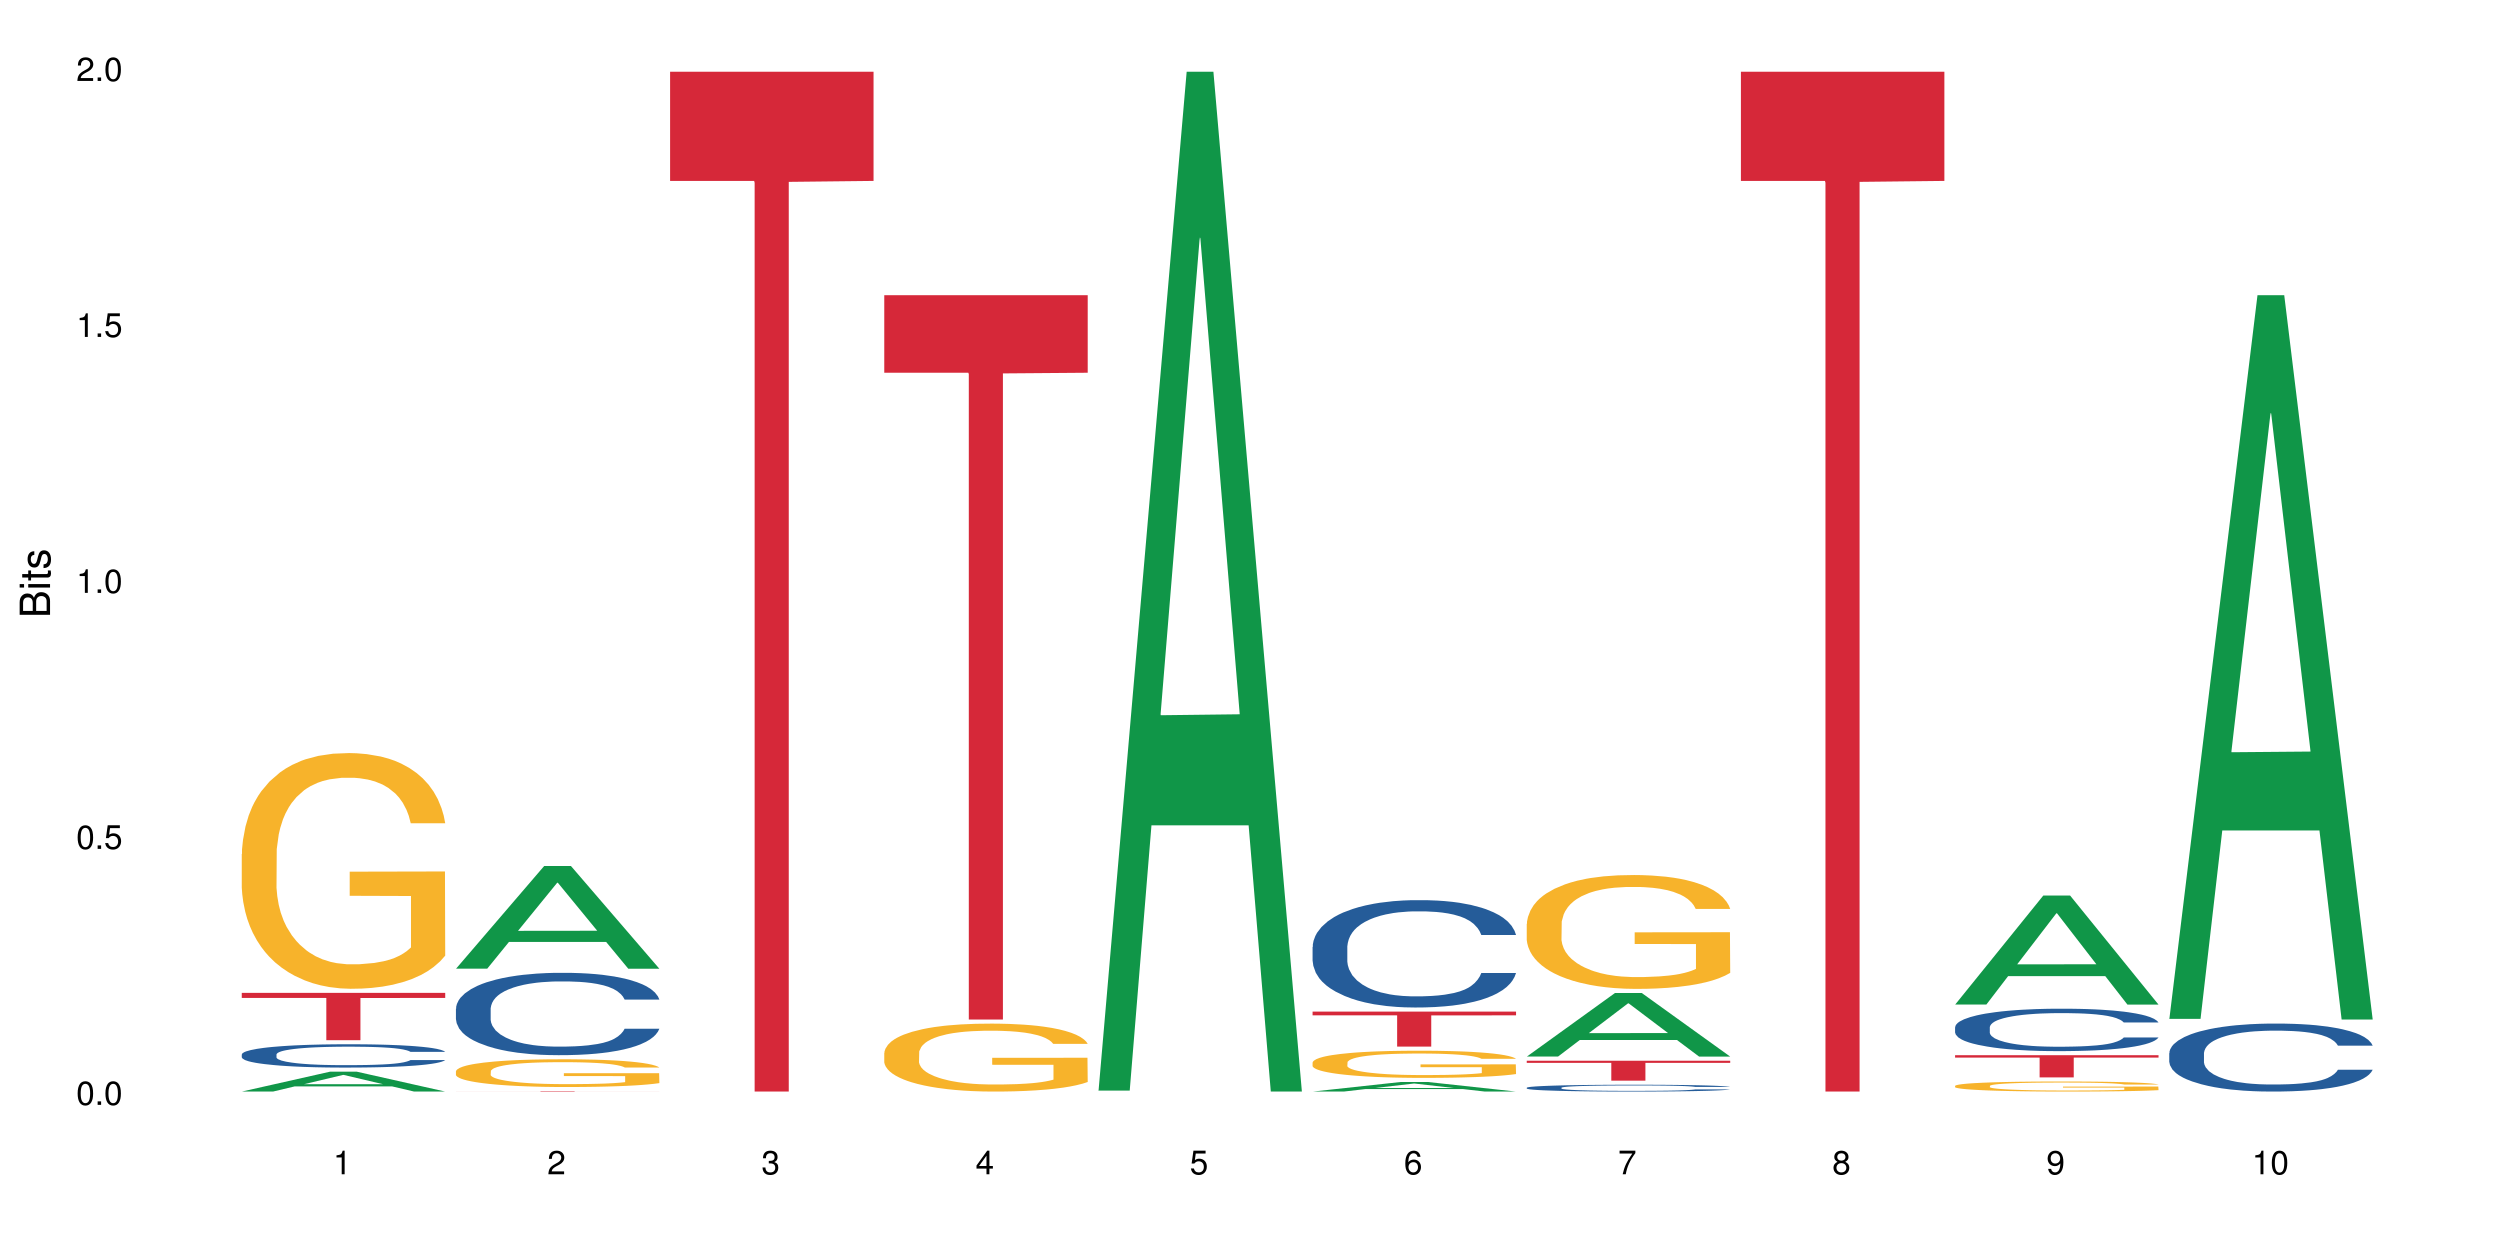 <?xml version="1.0" encoding="UTF-8"?>
<svg xmlns="http://www.w3.org/2000/svg" xmlns:xlink="http://www.w3.org/1999/xlink" width="720pt" height="360pt" viewBox="0 0 720 360" version="1.1">
<defs>
<g>
<symbol overflow="visible" id="glyph0-0">
<path style="stroke:none;" d=""/>
</symbol>
<symbol overflow="visible" id="glyph0-1">
<path style="stroke:none;" d="M 2.641 -6.797 C 2 -6.797 1.422 -6.531 1.078 -6.047 C 0.641 -5.453 0.406 -4.547 0.406 -3.297 C 0.406 -1 1.188 0.219 2.641 0.219 C 4.078 0.219 4.859 -1 4.859 -3.234 C 4.859 -4.562 4.656 -5.438 4.203 -6.047 C 3.844 -6.531 3.281 -6.797 2.641 -6.797 Z M 2.641 -6.047 C 3.547 -6.047 4 -5.125 4 -3.312 C 4 -1.375 3.562 -0.484 2.625 -0.484 C 1.734 -0.484 1.281 -1.422 1.281 -3.281 C 1.281 -5.141 1.734 -6.047 2.641 -6.047 Z M 2.641 -6.047 "/>
</symbol>
<symbol overflow="visible" id="glyph0-2">
<path style="stroke:none;" d="M 1.828 -1 L 0.828 -1 L 0.828 0 L 1.828 0 Z M 1.828 -1 "/>
</symbol>
<symbol overflow="visible" id="glyph0-3">
<path style="stroke:none;" d="M 4.562 -6.797 L 1.062 -6.797 L 0.547 -3.094 L 1.328 -3.094 C 1.719 -3.562 2.047 -3.734 2.578 -3.734 C 3.484 -3.734 4.062 -3.109 4.062 -2.094 C 4.062 -1.125 3.484 -0.531 2.578 -0.531 C 1.828 -0.531 1.375 -0.906 1.188 -1.672 L 0.328 -1.672 C 0.453 -1.109 0.547 -0.844 0.75 -0.594 C 1.125 -0.078 1.828 0.219 2.594 0.219 C 3.969 0.219 4.922 -0.781 4.922 -2.219 C 4.922 -3.562 4.031 -4.484 2.719 -4.484 C 2.25 -4.484 1.859 -4.359 1.469 -4.062 L 1.734 -5.969 L 4.562 -5.969 Z M 4.562 -6.797 "/>
</symbol>
<symbol overflow="visible" id="glyph0-4">
<path style="stroke:none;" d="M 2.484 -4.844 L 2.484 0 L 3.328 0 L 3.328 -6.797 L 2.766 -6.797 C 2.469 -5.75 2.281 -5.609 0.984 -5.453 L 0.984 -4.844 Z M 2.484 -4.844 "/>
</symbol>
<symbol overflow="visible" id="glyph0-5">
<path style="stroke:none;" d="M 4.859 -0.828 L 1.281 -0.828 C 1.359 -1.391 1.672 -1.75 2.5 -2.234 L 3.469 -2.75 C 4.406 -3.266 4.906 -3.969 4.906 -4.812 C 4.906 -5.375 4.672 -5.906 4.266 -6.266 C 3.859 -6.625 3.375 -6.797 2.719 -6.797 C 1.859 -6.797 1.219 -6.5 0.844 -5.922 C 0.609 -5.562 0.5 -5.125 0.484 -4.438 L 1.328 -4.438 C 1.359 -4.906 1.406 -5.188 1.531 -5.406 C 1.75 -5.812 2.188 -6.062 2.703 -6.062 C 3.469 -6.062 4.031 -5.516 4.031 -4.781 C 4.031 -4.25 3.719 -3.797 3.125 -3.438 L 2.234 -2.938 C 0.812 -2.141 0.406 -1.5 0.328 0 L 4.859 0 Z M 4.859 -0.828 "/>
</symbol>
<symbol overflow="visible" id="glyph0-6">
<path style="stroke:none;" d="M 2.125 -3.125 L 2.578 -3.125 C 3.516 -3.125 3.984 -2.703 3.984 -1.891 C 3.984 -1.031 3.469 -0.531 2.578 -0.531 C 1.656 -0.531 1.203 -0.984 1.156 -1.969 L 0.312 -1.969 C 0.344 -1.422 0.438 -1.078 0.609 -0.766 C 0.953 -0.109 1.625 0.219 2.547 0.219 C 3.953 0.219 4.859 -0.609 4.859 -1.906 C 4.859 -2.766 4.516 -3.25 3.703 -3.516 C 4.344 -3.766 4.656 -4.25 4.656 -4.938 C 4.656 -6.109 3.875 -6.797 2.578 -6.797 C 1.203 -6.797 0.484 -6.047 0.453 -4.609 L 1.297 -4.609 C 1.312 -5.016 1.344 -5.25 1.453 -5.453 C 1.641 -5.828 2.062 -6.062 2.594 -6.062 C 3.344 -6.062 3.797 -5.625 3.797 -4.906 C 3.797 -4.422 3.609 -4.141 3.25 -3.984 C 3.016 -3.891 2.719 -3.844 2.125 -3.844 Z M 2.125 -3.125 "/>
</symbol>
<symbol overflow="visible" id="glyph0-7">
<path style="stroke:none;" d="M 3.141 -1.625 L 3.141 0 L 3.984 0 L 3.984 -1.625 L 4.984 -1.625 L 4.984 -2.391 L 3.984 -2.391 L 3.984 -6.797 L 3.359 -6.797 L 0.266 -2.516 L 0.266 -1.625 Z M 3.141 -2.391 L 1 -2.391 L 3.141 -5.359 Z M 3.141 -2.391 "/>
</symbol>
<symbol overflow="visible" id="glyph0-8">
<path style="stroke:none;" d="M 4.781 -5.031 C 4.609 -6.141 3.891 -6.797 2.844 -6.797 C 2.094 -6.797 1.422 -6.438 1.031 -5.828 C 0.609 -5.172 0.406 -4.344 0.406 -3.094 C 0.406 -1.953 0.578 -1.234 0.984 -0.625 C 1.359 -0.078 1.953 0.219 2.703 0.219 C 3.984 0.219 4.922 -0.734 4.922 -2.078 C 4.922 -3.344 4.062 -4.234 2.844 -4.234 C 2.172 -4.234 1.641 -3.969 1.281 -3.469 C 1.281 -5.125 1.828 -6.047 2.797 -6.047 C 3.391 -6.047 3.797 -5.672 3.938 -5.031 Z M 2.734 -3.484 C 3.547 -3.484 4.062 -2.922 4.062 -2 C 4.062 -1.156 3.484 -0.531 2.703 -0.531 C 1.922 -0.531 1.328 -1.188 1.328 -2.047 C 1.328 -2.891 1.906 -3.484 2.734 -3.484 Z M 2.734 -3.484 "/>
</symbol>
<symbol overflow="visible" id="glyph0-9">
<path style="stroke:none;" d="M 4.984 -6.797 L 0.438 -6.797 L 0.438 -5.969 L 4.109 -5.969 C 2.5 -3.656 1.828 -2.234 1.328 0 L 2.219 0 C 2.594 -2.172 3.453 -4.047 4.984 -6.094 Z M 4.984 -6.797 "/>
</symbol>
<symbol overflow="visible" id="glyph0-10">
<path style="stroke:none;" d="M 3.75 -3.578 C 4.453 -4 4.688 -4.344 4.688 -4.984 C 4.688 -6.047 3.844 -6.797 2.641 -6.797 C 1.438 -6.797 0.594 -6.047 0.594 -4.984 C 0.594 -4.359 0.828 -4.016 1.516 -3.578 C 0.734 -3.203 0.359 -2.641 0.359 -1.891 C 0.359 -0.641 1.297 0.219 2.641 0.219 C 3.984 0.219 4.922 -0.641 4.922 -1.875 C 4.922 -2.641 4.531 -3.203 3.75 -3.578 Z M 2.641 -6.047 C 3.359 -6.047 3.812 -5.625 3.812 -4.969 C 3.812 -4.344 3.344 -3.922 2.641 -3.922 C 1.922 -3.922 1.453 -4.344 1.453 -4.984 C 1.453 -5.625 1.922 -6.047 2.641 -6.047 Z M 2.641 -3.203 C 3.484 -3.203 4.062 -2.672 4.062 -1.875 C 4.062 -1.062 3.484 -0.531 2.625 -0.531 C 1.797 -0.531 1.219 -1.078 1.219 -1.875 C 1.219 -2.672 1.797 -3.203 2.641 -3.203 Z M 2.641 -3.203 "/>
</symbol>
<symbol overflow="visible" id="glyph0-11">
<path style="stroke:none;" d="M 0.516 -1.547 C 0.672 -0.438 1.406 0.219 2.438 0.219 C 3.188 0.219 3.859 -0.141 4.266 -0.75 C 4.688 -1.406 4.891 -2.25 4.891 -3.484 C 4.891 -4.625 4.703 -5.359 4.312 -5.953 C 3.938 -6.5 3.344 -6.797 2.594 -6.797 C 1.297 -6.797 0.359 -5.844 0.359 -4.516 C 0.359 -3.25 1.234 -2.344 2.453 -2.344 C 3.094 -2.344 3.562 -2.578 4.016 -3.109 C 4 -1.453 3.469 -0.531 2.5 -0.531 C 1.906 -0.531 1.484 -0.906 1.359 -1.547 Z M 2.578 -6.062 C 3.375 -6.062 3.969 -5.406 3.969 -4.531 C 3.969 -3.688 3.375 -3.094 2.547 -3.094 C 1.734 -3.094 1.234 -3.672 1.234 -4.578 C 1.234 -5.438 1.797 -6.062 2.578 -6.062 Z M 2.578 -6.062 "/>
</symbol>
<symbol overflow="visible" id="glyph1-0">
<path style="stroke:none;" d=""/>
</symbol>
<symbol overflow="visible" id="glyph1-1">
<path style="stroke:none;" d="M 0 -0.953 L 0 -4.891 C 0 -5.719 -0.234 -6.344 -0.734 -6.797 C -1.188 -7.234 -1.812 -7.469 -2.5 -7.469 C -3.547 -7.469 -4.188 -7 -4.625 -5.875 C -4.984 -6.672 -5.641 -7.094 -6.531 -7.094 C -7.156 -7.094 -7.734 -6.859 -8.141 -6.391 C -8.562 -5.938 -8.75 -5.344 -8.75 -4.5 L -8.75 -0.953 Z M -4.984 -2.062 L -7.766 -2.062 L -7.766 -4.219 C -7.766 -4.844 -7.688 -5.203 -7.453 -5.5 C -7.219 -5.812 -6.859 -5.969 -6.375 -5.969 C -5.906 -5.969 -5.531 -5.812 -5.297 -5.5 C -5.062 -5.203 -4.984 -4.844 -4.984 -4.219 Z M -0.984 -2.062 L -4 -2.062 L -4 -4.781 C -4 -5.328 -3.859 -5.688 -3.578 -5.953 C -3.297 -6.219 -2.922 -6.359 -2.484 -6.359 C -2.062 -6.359 -1.688 -6.219 -1.406 -5.953 C -1.109 -5.688 -0.984 -5.328 -0.984 -4.781 Z M -0.984 -2.062 "/>
</symbol>
<symbol overflow="visible" id="glyph1-2">
<path style="stroke:none;" d="M -6.281 -1.797 L -6.281 -0.797 L 0 -0.797 L 0 -1.797 Z M -8.75 -1.797 L -8.75 -0.797 L -7.484 -0.797 L -7.484 -1.797 Z M -8.75 -1.797 "/>
</symbol>
<symbol overflow="visible" id="glyph1-3">
<path style="stroke:none;" d="M -6.281 -3.047 L -6.281 -2.016 L -8.016 -2.016 L -8.016 -1.016 L -6.281 -1.016 L -6.281 -0.172 L -5.469 -0.172 L -5.469 -1.016 L -0.719 -1.016 C -0.078 -1.016 0.281 -1.453 0.281 -2.234 C 0.281 -2.469 0.25 -2.719 0.188 -3.047 L -0.641 -3.047 C -0.609 -2.922 -0.594 -2.766 -0.594 -2.562 C -0.594 -2.141 -0.719 -2.016 -1.156 -2.016 L -5.469 -2.016 L -5.469 -3.047 Z M -6.281 -3.047 "/>
</symbol>
<symbol overflow="visible" id="glyph1-4">
<path style="stroke:none;" d="M -4.531 -5.25 C -5.766 -5.25 -6.469 -4.422 -6.469 -2.969 C -6.469 -1.516 -5.719 -0.562 -4.547 -0.562 C -3.562 -0.562 -3.094 -1.062 -2.734 -2.562 L -2.516 -3.484 C -2.344 -4.188 -2.094 -4.469 -1.625 -4.469 C -1.047 -4.469 -0.641 -3.875 -0.641 -3 C -0.641 -2.453 -0.797 -2 -1.062 -1.75 C -1.25 -1.594 -1.422 -1.531 -1.875 -1.469 L -1.875 -0.406 C -0.422 -0.453 0.281 -1.266 0.281 -2.922 C 0.281 -4.5 -0.5 -5.516 -1.719 -5.516 C -2.656 -5.516 -3.172 -4.984 -3.469 -3.734 L -3.703 -2.766 C -3.891 -1.953 -4.156 -1.609 -4.594 -1.609 C -5.172 -1.609 -5.547 -2.125 -5.547 -2.938 C -5.547 -3.75 -5.203 -4.172 -4.531 -4.203 Z M -4.531 -5.25 "/>
</symbol>
</g>
</defs>
<g id="surface14254">
<rect x="0" y="0" width="720" height="360" style="fill:rgb(100%,100%,100%);fill-opacity:1;stroke:none;"/>
<path style=" stroke:none;fill-rule:nonzero;fill:rgb(6.275%,58.824%,28.235%);fill-opacity:1;" d="M 69.629 314.367 L 69.691 314.359 L 95.047 308.645 L 102.746 308.645 L 128.223 314.371 L 119.273 314.371 L 112.887 312.875 L 84.902 312.875 L 78.645 314.367 L 69.629 314.367 L 87.598 312.258 L 110.32 312.25 L 98.988 309.578 L 98.863 309.574 L 98.738 309.59 L 87.535 312.25 L 87.598 312.258 Z M 69.629 314.367 "/>
<path style=" stroke:none;fill-rule:nonzero;fill:rgb(14.51%,36.078%,60%);fill-opacity:1;" d="M 69.629 303.672 L 69.699 303.664 L 69.699 303.52 L 69.914 303.285 L 70.414 302.988 L 70.914 302.789 L 72.203 302.426 L 73.988 302.074 L 75.848 301.805 L 77.203 301.645 L 78.418 301.523 L 81.207 301.297 L 82.992 301.18 L 84.922 301.074 L 87.281 300.973 L 88.996 300.91 L 92.852 300.812 L 95.711 300.77 L 97.926 300.75 L 102.715 300.75 L 105.574 300.773 L 107.645 300.805 L 109.93 300.855 L 111.859 300.91 L 115.219 301.043 L 118.219 301.215 L 119.578 301.316 L 121.723 301.504 L 123.367 301.688 L 124.508 301.848 L 125.797 302.074 L 126.938 302.352 L 127.797 302.664 L 128.223 302.93 L 118.219 302.93 L 117.719 302.684 L 117.148 302.492 L 116.078 302.242 L 115.004 302.062 L 113.504 301.887 L 112.148 301.77 L 110.289 301.652 L 108.645 301.578 L 106.93 301.523 L 105.285 301.488 L 102.141 301.449 L 98.5 301.449 L 97.141 301.461 L 94.355 301.512 L 92.852 301.555 L 90.711 301.641 L 89.207 301.719 L 87.422 301.844 L 86.207 301.945 L 84.707 302.105 L 83.637 302.246 L 82.422 302.449 L 81.707 302.602 L 81.062 302.773 L 80.492 302.977 L 80.062 303.191 L 79.777 303.418 L 79.633 303.641 L 79.633 304.59 L 79.777 304.812 L 80.133 305.07 L 81.062 305.445 L 82.422 305.77 L 83.992 306.027 L 85.492 306.211 L 86.352 306.297 L 87.492 306.395 L 89.281 306.52 L 91.852 306.641 L 93.352 306.691 L 95.641 306.738 L 97.996 306.766 L 101.141 306.766 L 103.93 306.738 L 105.785 306.711 L 107.715 306.66 L 110.359 306.555 L 112.004 306.457 L 113.434 306.34 L 114.504 306.223 L 115.219 306.125 L 116.293 305.938 L 117.148 305.727 L 117.793 305.512 L 118.219 305.305 L 128.223 305.305 L 127.797 305.551 L 127.152 305.789 L 126.508 305.965 L 125.508 306.18 L 124.367 306.371 L 122.723 306.586 L 121.363 306.727 L 119.578 306.883 L 117.934 306.996 L 116.148 307.102 L 113.504 307.223 L 111.789 307.285 L 109.93 307.34 L 107.715 307.391 L 104.93 307.434 L 101.93 307.457 L 99.141 307.465 L 96.141 307.453 L 93.926 307.426 L 90.996 307.371 L 87.352 307.262 L 84.707 307.145 L 82.633 307.027 L 80.848 306.906 L 78.848 306.738 L 76.273 306.469 L 74.703 306.262 L 73.633 306.09 L 72.418 305.852 L 71.559 305.637 L 70.559 305.293 L 69.844 304.855 L 69.629 304.52 Z M 69.629 303.672 "/>
<path style=" stroke:none;fill-rule:nonzero;fill:rgb(96.863%,70.196%,16.863%);fill-opacity:1;" d="M 69.629 245.961 L 69.699 245.898 L 69.699 244.656 L 69.988 241.867 L 70.703 238.023 L 71.629 234.863 L 72.629 232.383 L 73.273 231.078 L 74.344 229.219 L 75.273 227.855 L 77.633 225.066 L 80.633 222.461 L 82.277 221.348 L 84.137 220.293 L 86.777 219.113 L 87.992 218.68 L 91.711 217.688 L 95.926 217.066 L 100.57 216.883 L 102.715 216.945 L 105.645 217.191 L 109.645 217.875 L 111.934 218.496 L 113.719 219.113 L 115.578 219.922 L 117.863 221.16 L 120.008 222.648 L 121.723 224.137 L 123.438 225.996 L 124.867 227.98 L 126.082 230.148 L 127.152 232.754 L 127.797 234.922 L 128.223 237.094 L 118.293 237.094 L 117.719 234.922 L 117.078 233.25 L 116.004 231.203 L 114.934 229.715 L 113.863 228.539 L 111.859 226.926 L 110.145 225.934 L 108.004 225.066 L 105.93 224.508 L 103.57 224.137 L 102.141 224.012 L 98.355 224.012 L 94.926 224.445 L 92.926 224.941 L 91.496 225.438 L 89.496 226.367 L 88.281 227.113 L 87.566 227.609 L 85.422 229.531 L 83.992 231.266 L 83.207 232.445 L 82.207 234.305 L 81.492 235.977 L 80.707 238.457 L 80.277 240.316 L 79.703 244.535 L 79.633 255.691 L 79.848 258.051 L 80.277 260.59 L 80.848 262.824 L 81.707 265.18 L 82.562 266.977 L 84.062 269.395 L 85.352 271.008 L 86.352 272.062 L 88.281 273.734 L 89.066 274.293 L 90.922 275.41 L 92.852 276.277 L 95.211 277.02 L 96.996 277.391 L 99.855 277.703 L 103.5 277.703 L 107.789 277.332 L 110.504 276.836 L 112.359 276.34 L 113.574 275.906 L 115.078 275.223 L 116.148 274.602 L 117.148 273.922 L 118.363 272.867 L 118.363 258.051 L 100.715 257.988 L 100.715 251.043 L 128.152 250.98 L 128.223 275.223 L 126.723 276.898 L 124.867 278.508 L 123.078 279.75 L 121.223 280.801 L 118.578 281.98 L 116.434 282.723 L 113.148 283.594 L 110.145 284.148 L 107 284.523 L 104.215 284.707 L 100.93 284.77 L 97.996 284.645 L 94.855 284.273 L 92.352 283.777 L 90.066 283.16 L 87.781 282.352 L 84.922 281.051 L 83.062 279.996 L 81.133 278.695 L 79.203 277.145 L 77.488 275.469 L 76.348 274.168 L 75.203 272.68 L 73.988 270.82 L 72.844 268.711 L 71.988 266.789 L 71.203 264.621 L 70.629 262.574 L 70.059 259.785 L 69.773 257.555 L 69.629 255.633 Z M 69.629 245.961 "/>
<path style=" stroke:none;fill-rule:nonzero;fill:rgb(83.922%,15.686%,22.353%);fill-opacity:1;" d="M 69.629 285.949 L 128.223 285.949 L 128.223 287.406 L 103.805 287.422 L 103.805 299.57 L 93.98 299.57 L 93.98 287.434 L 93.836 287.406 L 69.629 287.406 Z M 69.629 285.949 "/>
<path style=" stroke:none;fill-rule:nonzero;fill:rgb(6.275%,58.824%,28.235%);fill-opacity:1;" d="M 131.309 278.977 L 131.371 278.949 L 156.727 249.402 L 164.426 249.402 L 189.902 279.004 L 180.953 279.004 L 174.566 271.277 L 146.582 271.277 L 140.324 278.977 L 131.309 278.977 L 149.273 268.082 L 172 268.055 L 160.668 254.242 L 160.543 254.211 L 160.418 254.297 L 149.211 268.055 L 149.273 268.082 Z M 131.309 278.977 "/>
<path style=" stroke:none;fill-rule:nonzero;fill:rgb(14.51%,36.078%,60%);fill-opacity:1;" d="M 131.309 290.5 L 131.379 290.477 L 131.379 289.957 L 131.594 289.133 L 132.094 288.094 L 132.594 287.379 L 133.883 286.102 L 135.668 284.867 L 137.523 283.914 L 138.883 283.348 L 140.098 282.914 L 142.883 282.113 L 144.672 281.703 L 146.602 281.332 L 148.957 280.965 L 150.672 280.75 L 154.531 280.402 L 157.391 280.25 L 159.605 280.184 L 164.395 280.184 L 167.25 280.273 L 169.324 280.379 L 171.609 280.555 L 173.539 280.75 L 176.898 281.227 L 179.898 281.832 L 181.258 282.18 L 183.402 282.852 L 185.043 283.5 L 186.188 284.062 L 187.473 284.867 L 188.617 285.84 L 189.477 286.945 L 189.902 287.879 L 179.898 287.879 L 179.398 287.012 L 178.828 286.34 L 177.758 285.449 L 176.684 284.824 L 175.184 284.195 L 173.824 283.781 L 171.969 283.371 L 170.324 283.109 L 168.609 282.914 L 166.965 282.785 L 163.82 282.656 L 160.176 282.656 L 158.82 282.699 L 156.031 282.871 L 154.531 283.023 L 152.387 283.328 L 150.887 283.609 L 149.102 284.043 L 147.887 284.41 L 146.387 284.973 L 145.312 285.473 L 144.098 286.188 L 143.387 286.73 L 142.742 287.336 L 142.172 288.051 L 141.742 288.809 L 141.457 289.613 L 141.312 290.391 L 141.312 293.75 L 141.457 294.531 L 141.812 295.441 L 142.742 296.762 L 144.098 297.91 L 145.672 298.82 L 147.172 299.473 L 148.031 299.773 L 149.172 300.121 L 150.961 300.555 L 153.531 300.988 L 155.031 301.16 L 157.32 301.336 L 159.676 301.422 L 162.82 301.422 L 165.609 301.336 L 167.465 301.227 L 169.395 301.055 L 172.039 300.684 L 173.684 300.34 L 175.113 299.926 L 176.184 299.516 L 176.898 299.168 L 177.969 298.496 L 178.828 297.758 L 179.473 297 L 179.898 296.266 L 189.902 296.266 L 189.477 297.133 L 188.832 297.977 L 188.188 298.605 L 187.188 299.363 L 186.047 300.035 L 184.402 300.793 L 183.043 301.293 L 181.258 301.832 L 179.613 302.246 L 177.828 302.613 L 175.184 303.047 L 173.469 303.262 L 171.609 303.457 L 169.395 303.633 L 166.609 303.785 L 163.605 303.871 L 160.82 303.891 L 157.82 303.848 L 155.605 303.762 L 152.676 303.566 L 149.031 303.176 L 146.387 302.766 L 144.312 302.352 L 142.527 301.922 L 140.527 301.336 L 137.953 300.383 L 136.383 299.645 L 135.309 299.039 L 134.094 298.191 L 133.238 297.434 L 132.238 296.223 L 131.523 294.684 L 131.309 293.492 Z M 131.309 290.5 "/>
<path style=" stroke:none;fill-rule:nonzero;fill:rgb(96.863%,70.196%,16.863%);fill-opacity:1;" d="M 131.309 308.492 L 131.379 308.484 L 131.379 308.34 L 131.664 308.012 L 132.379 307.559 L 133.309 307.188 L 134.309 306.895 L 134.953 306.742 L 136.023 306.523 L 136.953 306.363 L 139.312 306.035 L 142.312 305.727 L 143.957 305.598 L 145.812 305.473 L 148.457 305.336 L 149.672 305.285 L 153.391 305.168 L 157.605 305.094 L 162.25 305.07 L 164.395 305.078 L 167.324 305.109 L 171.324 305.188 L 173.613 305.262 L 175.398 305.336 L 177.254 305.43 L 179.543 305.574 L 181.688 305.75 L 183.402 305.926 L 185.117 306.145 L 186.547 306.379 L 187.762 306.633 L 188.832 306.938 L 189.477 307.195 L 189.902 307.449 L 179.973 307.449 L 179.398 307.195 L 178.758 306.996 L 177.684 306.758 L 176.613 306.582 L 175.539 306.441 L 173.539 306.254 L 171.824 306.137 L 169.68 306.035 L 167.609 305.969 L 165.25 305.926 L 163.82 305.91 L 160.035 305.91 L 156.605 305.961 L 154.605 306.02 L 153.176 306.078 L 151.172 306.188 L 149.957 306.277 L 149.246 306.332 L 147.102 306.559 L 145.672 306.766 L 144.887 306.902 L 143.887 307.121 L 143.172 307.32 L 142.383 307.609 L 141.957 307.828 L 141.383 308.324 L 141.312 309.641 L 141.527 309.918 L 141.957 310.215 L 142.527 310.477 L 143.387 310.754 L 144.242 310.969 L 145.742 311.25 L 147.027 311.441 L 148.031 311.566 L 149.957 311.762 L 150.746 311.828 L 152.602 311.961 L 154.531 312.062 L 156.891 312.148 L 158.676 312.191 L 161.535 312.23 L 165.18 312.23 L 169.469 312.184 L 172.184 312.125 L 174.039 312.07 L 175.254 312.016 L 176.754 311.938 L 177.828 311.863 L 178.828 311.785 L 180.043 311.66 L 180.043 309.918 L 162.391 309.91 L 162.391 309.09 L 189.832 309.086 L 189.902 311.938 L 188.402 312.133 L 186.547 312.324 L 184.758 312.469 L 182.902 312.594 L 180.258 312.734 L 178.113 312.82 L 174.824 312.922 L 171.824 312.988 L 168.68 313.031 L 165.895 313.055 L 162.605 313.062 L 159.676 313.047 L 156.531 313.004 L 154.031 312.945 L 151.746 312.871 L 149.457 312.777 L 146.602 312.625 L 144.742 312.5 L 142.812 312.348 L 140.883 312.164 L 139.168 311.965 L 138.027 311.812 L 136.883 311.637 L 135.668 311.418 L 134.523 311.172 L 133.668 310.945 L 132.879 310.691 L 132.309 310.449 L 131.738 310.121 L 131.453 309.859 L 131.309 309.633 Z M 131.309 308.492 "/>
<path style=" stroke:none;fill-rule:nonzero;fill:rgb(83.922%,15.686%,22.353%);fill-opacity:1;" d="M 131.309 314.242 L 189.902 314.242 L 189.902 314.254 L 165.484 314.254 L 165.484 314.371 L 155.656 314.371 L 155.656 314.254 L 131.309 314.254 Z M 131.309 314.242 "/>
<path style=" stroke:none;fill-rule:nonzero;fill:rgb(83.922%,15.686%,22.353%);fill-opacity:1;" d="M 192.988 20.664 L 251.582 20.664 L 251.582 52.102 L 227.164 52.379 L 227.164 314.371 L 217.336 314.371 L 217.336 52.652 L 217.195 52.102 L 192.988 52.102 Z M 192.988 20.664 "/>
<path style=" stroke:none;fill-rule:nonzero;fill:rgb(96.863%,70.196%,16.863%);fill-opacity:1;" d="M 254.668 303.184 L 254.738 303.164 L 254.738 302.809 L 255.023 302.004 L 255.738 300.895 L 256.668 299.984 L 257.668 299.27 L 258.312 298.895 L 259.383 298.359 L 260.312 297.965 L 262.672 297.16 L 265.672 296.41 L 267.316 296.09 L 269.172 295.785 L 271.816 295.445 L 273.031 295.32 L 276.746 295.035 L 280.965 294.855 L 285.609 294.801 L 287.75 294.82 L 290.68 294.891 L 294.684 295.09 L 296.969 295.266 L 298.758 295.445 L 300.613 295.68 L 302.902 296.035 L 305.043 296.465 L 306.758 296.895 L 308.473 297.43 L 309.902 298 L 311.117 298.625 L 312.191 299.379 L 312.832 300.004 L 313.262 300.629 L 303.328 300.629 L 302.758 300.004 L 302.113 299.52 L 301.043 298.93 L 299.973 298.5 L 298.898 298.16 L 296.898 297.699 L 295.184 297.41 L 293.039 297.16 L 290.969 297 L 288.609 296.895 L 287.18 296.855 L 283.395 296.855 L 279.961 296.984 L 277.961 297.125 L 276.531 297.27 L 274.531 297.535 L 273.316 297.75 L 272.602 297.895 L 270.457 298.449 L 269.031 298.949 L 268.242 299.289 L 267.242 299.824 L 266.527 300.305 L 265.742 301.02 L 265.312 301.559 L 264.742 302.773 L 264.672 305.988 L 264.887 306.668 L 265.312 307.402 L 265.887 308.043 L 266.742 308.723 L 267.602 309.242 L 269.102 309.938 L 270.387 310.402 L 271.387 310.707 L 273.316 311.191 L 274.102 311.352 L 275.961 311.672 L 277.891 311.922 L 280.25 312.137 L 282.035 312.242 L 284.895 312.332 L 288.539 312.332 L 292.824 312.227 L 295.539 312.082 L 297.398 311.941 L 298.613 311.816 L 300.113 311.617 L 301.188 311.441 L 302.188 311.242 L 303.402 310.941 L 303.402 306.668 L 285.75 306.652 L 285.75 304.648 L 313.191 304.633 L 313.262 311.617 L 311.762 312.102 L 309.902 312.566 L 308.117 312.922 L 306.258 313.227 L 303.617 313.566 L 301.473 313.781 L 298.184 314.031 L 295.184 314.191 L 292.039 314.301 L 289.254 314.352 L 285.965 314.371 L 283.035 314.336 L 279.891 314.227 L 277.391 314.086 L 275.105 313.906 L 272.816 313.672 L 269.957 313.297 L 268.102 312.996 L 266.172 312.621 L 264.242 312.172 L 262.527 311.691 L 261.383 311.316 L 260.242 310.887 L 259.027 310.352 L 257.883 309.742 L 257.023 309.188 L 256.238 308.562 L 255.668 307.973 L 255.094 307.168 L 254.809 306.527 L 254.668 305.973 Z M 254.668 303.184 "/>
<path style=" stroke:none;fill-rule:nonzero;fill:rgb(83.922%,15.686%,22.353%);fill-opacity:1;" d="M 254.668 85.02 L 313.262 85.02 L 313.262 107.348 L 288.84 107.543 L 288.84 293.621 L 279.016 293.621 L 279.016 107.738 L 278.875 107.348 L 254.668 107.348 Z M 254.668 85.02 "/>
<path style=" stroke:none;fill-rule:nonzero;fill:rgb(6.275%,58.824%,28.235%);fill-opacity:1;" d="M 316.348 314.094 L 316.41 313.82 L 341.762 20.664 L 349.461 20.664 L 374.941 314.371 L 365.988 314.371 L 359.605 237.703 L 331.621 237.703 L 325.359 314.094 L 316.348 314.094 L 334.312 205.988 L 357.039 205.711 L 345.707 68.648 L 345.582 68.375 L 345.457 69.199 L 334.25 205.711 L 334.312 205.988 Z M 316.348 314.094 "/>
<path style=" stroke:none;fill-rule:nonzero;fill:rgb(6.275%,58.824%,28.235%);fill-opacity:1;" d="M 378.023 314.367 L 378.086 314.367 L 403.441 311.609 L 411.141 311.609 L 436.621 314.371 L 427.668 314.371 L 421.281 313.648 L 393.301 313.648 L 387.039 314.367 L 378.023 314.367 L 395.992 313.352 L 418.715 313.348 L 407.387 312.062 L 407.262 312.059 L 407.137 312.066 L 395.93 313.348 L 395.992 313.352 Z M 378.023 314.367 "/>
<path style=" stroke:none;fill-rule:nonzero;fill:rgb(14.51%,36.078%,60%);fill-opacity:1;" d="M 378.023 272.707 L 378.098 272.676 L 378.098 272 L 378.312 270.926 L 378.812 269.57 L 379.312 268.637 L 380.598 266.969 L 382.383 265.359 L 384.242 264.117 L 385.602 263.383 L 386.812 262.816 L 389.602 261.773 L 391.387 261.234 L 393.316 260.754 L 395.676 260.273 L 397.391 259.992 L 401.25 259.539 L 404.105 259.344 L 406.324 259.258 L 411.109 259.258 L 413.969 259.371 L 416.039 259.512 L 418.328 259.738 L 420.258 259.992 L 423.613 260.613 L 426.617 261.406 L 427.973 261.855 L 430.117 262.734 L 431.762 263.578 L 432.906 264.316 L 434.191 265.359 L 435.336 266.633 L 436.191 268.07 L 436.621 269.285 L 426.617 269.285 L 426.117 268.156 L 425.543 267.281 L 424.473 266.121 L 423.402 265.305 L 421.898 264.484 L 420.543 263.945 L 418.684 263.41 L 417.039 263.07 L 415.324 262.816 L 413.684 262.648 L 410.539 262.477 L 406.895 262.477 L 405.535 262.535 L 402.75 262.762 L 401.25 262.957 L 399.105 263.355 L 397.605 263.723 L 395.816 264.285 L 394.602 264.766 L 393.102 265.5 L 392.031 266.152 L 390.816 267.082 L 390.102 267.789 L 389.457 268.582 L 388.887 269.512 L 388.457 270.5 L 388.172 271.547 L 388.027 272.562 L 388.027 276.941 L 388.172 277.961 L 388.531 279.148 L 389.457 280.871 L 390.816 282.367 L 392.387 283.555 L 393.891 284.402 L 394.746 284.797 L 395.891 285.25 L 397.676 285.812 L 400.25 286.379 L 401.75 286.605 L 404.035 286.832 L 406.395 286.945 L 409.539 286.945 L 412.324 286.832 L 414.184 286.691 L 416.113 286.465 L 418.758 285.984 L 420.398 285.531 L 421.828 284.996 L 422.902 284.457 L 423.613 284.008 L 424.688 283.129 L 425.543 282.168 L 426.188 281.18 L 426.617 280.219 L 436.621 280.219 L 436.191 281.352 L 435.547 282.453 L 434.906 283.27 L 433.906 284.262 L 432.762 285.137 L 431.117 286.125 L 429.762 286.773 L 427.973 287.48 L 426.332 288.02 L 424.543 288.496 L 421.898 289.062 L 420.184 289.344 L 418.328 289.602 L 416.113 289.824 L 413.324 290.023 L 410.324 290.137 L 407.539 290.164 L 404.535 290.109 L 402.32 289.996 L 399.391 289.742 L 395.746 289.234 L 393.102 288.695 L 391.031 288.16 L 389.242 287.594 L 387.242 286.832 L 384.672 285.59 L 383.098 284.629 L 382.027 283.836 L 380.812 282.734 L 379.953 281.746 L 378.953 280.164 L 378.238 278.156 L 378.023 276.605 Z M 378.023 272.707 "/>
<path style=" stroke:none;fill-rule:nonzero;fill:rgb(96.863%,70.196%,16.863%);fill-opacity:1;" d="M 378.023 305.957 L 378.098 305.949 L 378.098 305.805 L 378.383 305.484 L 379.098 305.039 L 380.027 304.676 L 381.027 304.391 L 381.668 304.238 L 382.742 304.023 L 383.672 303.867 L 386.027 303.547 L 389.031 303.246 L 390.672 303.117 L 392.531 302.996 L 395.176 302.859 L 396.391 302.809 L 400.105 302.695 L 404.32 302.625 L 408.965 302.602 L 411.109 302.609 L 414.039 302.637 L 418.043 302.719 L 420.328 302.789 L 422.113 302.859 L 423.973 302.953 L 426.258 303.098 L 428.402 303.27 L 430.117 303.438 L 431.832 303.652 L 433.262 303.883 L 434.477 304.133 L 435.547 304.434 L 436.191 304.684 L 436.621 304.934 L 426.688 304.934 L 426.117 304.684 L 425.473 304.488 L 424.402 304.254 L 423.328 304.082 L 422.258 303.945 L 420.258 303.762 L 418.543 303.648 L 416.398 303.547 L 414.324 303.48 L 411.969 303.438 L 410.539 303.426 L 406.75 303.426 L 403.32 303.477 L 401.32 303.531 L 399.891 303.59 L 397.891 303.695 L 396.676 303.781 L 395.961 303.84 L 393.816 304.062 L 392.387 304.262 L 391.602 304.398 L 390.602 304.613 L 389.887 304.805 L 389.102 305.09 L 388.672 305.305 L 388.102 305.789 L 388.027 307.078 L 388.242 307.348 L 388.672 307.641 L 389.242 307.898 L 390.102 308.172 L 390.961 308.379 L 392.461 308.656 L 393.746 308.844 L 394.746 308.965 L 396.676 309.156 L 397.461 309.223 L 399.32 309.352 L 401.25 309.449 L 403.605 309.535 L 405.395 309.578 L 408.25 309.617 L 411.895 309.617 L 416.184 309.574 L 418.898 309.516 L 420.758 309.457 L 421.973 309.406 L 423.473 309.328 L 424.543 309.258 L 425.543 309.18 L 426.758 309.059 L 426.758 307.348 L 409.109 307.344 L 409.109 306.543 L 436.551 306.535 L 436.621 309.328 L 435.121 309.523 L 433.262 309.707 L 431.477 309.852 L 429.617 309.973 L 426.973 310.109 L 424.828 310.195 L 421.543 310.293 L 418.543 310.359 L 415.398 310.402 L 412.609 310.422 L 409.324 310.43 L 406.395 310.414 L 403.25 310.371 L 400.75 310.316 L 398.461 310.246 L 396.176 310.152 L 393.316 310 L 391.461 309.879 L 389.531 309.73 L 387.602 309.551 L 385.887 309.359 L 384.742 309.207 L 383.598 309.035 L 382.383 308.82 L 381.242 308.578 L 380.383 308.355 L 379.598 308.105 L 379.027 307.871 L 378.453 307.551 L 378.168 307.293 L 378.023 307.07 Z M 378.023 305.957 "/>
<path style=" stroke:none;fill-rule:nonzero;fill:rgb(83.922%,15.686%,22.353%);fill-opacity:1;" d="M 378.023 291.344 L 436.621 291.344 L 436.621 292.422 L 412.199 292.434 L 412.199 301.422 L 402.375 301.422 L 402.375 292.441 L 402.23 292.422 L 378.023 292.422 Z M 378.023 291.344 "/>
<path style=" stroke:none;fill-rule:nonzero;fill:rgb(6.275%,58.824%,28.235%);fill-opacity:1;" d="M 439.703 304.285 L 439.766 304.27 L 465.121 285.98 L 472.82 285.98 L 498.301 304.305 L 489.348 304.305 L 482.961 299.52 L 454.98 299.52 L 448.719 304.285 L 439.703 304.285 L 457.672 297.543 L 480.395 297.523 L 469.066 288.973 L 468.938 288.957 L 468.812 289.008 L 457.609 297.523 L 457.672 297.543 Z M 439.703 304.285 "/>
<path style=" stroke:none;fill-rule:nonzero;fill:rgb(14.51%,36.078%,60%);fill-opacity:1;" d="M 439.703 313.262 L 439.777 313.258 L 439.777 313.215 L 439.988 313.148 L 440.492 313.059 L 440.992 313 L 442.277 312.895 L 444.062 312.793 L 445.922 312.715 L 447.277 312.668 L 448.492 312.633 L 451.281 312.562 L 453.066 312.531 L 454.996 312.5 L 457.355 312.469 L 459.07 312.453 L 462.93 312.422 L 465.785 312.41 L 468 312.406 L 472.789 312.406 L 475.648 312.41 L 477.719 312.422 L 480.008 312.434 L 481.938 312.453 L 485.293 312.492 L 488.297 312.543 L 489.652 312.57 L 491.797 312.625 L 493.441 312.68 L 494.582 312.727 L 495.871 312.793 L 497.012 312.875 L 497.871 312.965 L 498.301 313.043 L 488.297 313.043 L 487.797 312.969 L 487.223 312.914 L 486.152 312.84 L 485.078 312.789 L 483.578 312.738 L 482.223 312.703 L 480.363 312.668 L 478.719 312.648 L 477.004 312.633 L 475.363 312.621 L 472.219 312.609 L 468.574 312.609 L 467.215 312.613 L 464.43 312.629 L 462.93 312.641 L 460.785 312.664 L 459.285 312.688 L 457.496 312.723 L 456.281 312.754 L 454.781 312.801 L 453.711 312.844 L 452.496 312.902 L 451.781 312.945 L 451.137 312.996 L 450.566 313.059 L 450.137 313.121 L 449.852 313.188 L 449.707 313.25 L 449.707 313.531 L 449.852 313.594 L 450.207 313.668 L 451.137 313.781 L 452.496 313.875 L 454.066 313.949 L 455.566 314.004 L 456.426 314.027 L 457.57 314.059 L 459.355 314.094 L 461.926 314.129 L 463.43 314.145 L 465.715 314.16 L 468.074 314.164 L 471.219 314.164 L 474.004 314.16 L 475.863 314.148 L 477.793 314.137 L 480.434 314.105 L 482.078 314.074 L 483.508 314.043 L 484.578 314.008 L 485.293 313.98 L 486.367 313.922 L 487.223 313.863 L 487.867 313.801 L 488.297 313.738 L 498.301 313.738 L 497.871 313.809 L 497.227 313.879 L 496.586 313.934 L 495.586 313.996 L 494.441 314.051 L 492.797 314.113 L 491.441 314.156 L 489.652 314.199 L 488.008 314.234 L 486.223 314.266 L 483.578 314.301 L 481.863 314.32 L 480.008 314.336 L 477.793 314.348 L 475.004 314.363 L 472.004 314.367 L 469.215 314.371 L 466.215 314.367 L 464 314.359 L 461.07 314.344 L 457.426 314.312 L 454.781 314.277 L 452.711 314.242 L 450.922 314.207 L 448.922 314.16 L 446.352 314.078 L 444.777 314.02 L 443.707 313.969 L 442.492 313.898 L 441.633 313.836 L 440.633 313.734 L 439.918 313.605 L 439.703 313.508 Z M 439.703 313.262 "/>
<path style=" stroke:none;fill-rule:nonzero;fill:rgb(96.863%,70.196%,16.863%);fill-opacity:1;" d="M 439.703 266.051 L 439.777 266.023 L 439.777 265.422 L 440.062 264.074 L 440.777 262.219 L 441.707 260.691 L 442.707 259.492 L 443.348 258.863 L 444.422 257.965 L 445.348 257.309 L 447.707 255.961 L 450.707 254.703 L 452.352 254.164 L 454.211 253.652 L 456.855 253.086 L 458.07 252.875 L 461.785 252.395 L 466 252.098 L 470.645 252.008 L 472.789 252.035 L 475.719 252.156 L 479.719 252.484 L 482.008 252.785 L 483.793 253.086 L 485.652 253.473 L 487.938 254.074 L 490.082 254.793 L 491.797 255.512 L 493.512 256.41 L 494.941 257.367 L 496.156 258.414 L 497.227 259.672 L 497.871 260.723 L 498.301 261.77 L 488.367 261.77 L 487.797 260.723 L 487.152 259.914 L 486.082 258.926 L 485.008 258.207 L 483.938 257.637 L 481.938 256.859 L 480.223 256.379 L 478.078 255.961 L 476.004 255.691 L 473.648 255.512 L 472.219 255.449 L 468.43 255.449 L 465 255.66 L 463 255.898 L 461.57 256.141 L 459.57 256.59 L 458.355 256.949 L 457.641 257.188 L 455.496 258.117 L 454.066 258.953 L 453.281 259.523 L 452.281 260.422 L 451.566 261.23 L 450.781 262.43 L 450.352 263.328 L 449.781 265.363 L 449.707 270.754 L 449.922 271.895 L 450.352 273.121 L 450.922 274.199 L 451.781 275.336 L 452.637 276.207 L 454.141 277.375 L 455.426 278.152 L 456.426 278.66 L 458.355 279.469 L 459.141 279.738 L 461 280.277 L 462.93 280.699 L 465.285 281.059 L 467.074 281.238 L 469.93 281.387 L 473.574 281.387 L 477.863 281.207 L 480.578 280.969 L 482.438 280.727 L 483.652 280.52 L 485.152 280.188 L 486.223 279.891 L 487.223 279.559 L 488.438 279.051 L 488.438 271.895 L 470.789 271.863 L 470.789 268.508 L 498.227 268.477 L 498.301 280.188 L 496.801 280.996 L 494.941 281.777 L 493.156 282.375 L 491.297 282.883 L 488.652 283.453 L 486.508 283.812 L 483.223 284.23 L 480.223 284.5 L 477.078 284.68 L 474.289 284.77 L 471.004 284.801 L 468.074 284.742 L 464.93 284.562 L 462.43 284.32 L 460.141 284.023 L 457.855 283.633 L 454.996 283.004 L 453.137 282.496 L 451.211 281.867 L 449.281 281.117 L 447.566 280.309 L 446.422 279.68 L 445.277 278.961 L 444.062 278.062 L 442.922 277.043 L 442.062 276.117 L 441.277 275.066 L 440.703 274.078 L 440.133 272.73 L 439.848 271.652 L 439.703 270.723 Z M 439.703 266.051 "/>
<path style=" stroke:none;fill-rule:nonzero;fill:rgb(83.922%,15.686%,22.353%);fill-opacity:1;" d="M 439.703 305.484 L 498.301 305.484 L 498.301 306.098 L 473.879 306.105 L 473.879 311.227 L 464.055 311.227 L 464.055 306.109 L 463.91 306.098 L 439.703 306.098 Z M 439.703 305.484 "/>
<path style=" stroke:none;fill-rule:nonzero;fill:rgb(83.922%,15.686%,22.353%);fill-opacity:1;" d="M 501.383 20.664 L 559.98 20.664 L 559.98 52.102 L 535.559 52.379 L 535.559 314.371 L 525.734 314.371 L 525.734 52.652 L 525.59 52.102 L 501.383 52.102 Z M 501.383 20.664 "/>
<path style=" stroke:none;fill-rule:nonzero;fill:rgb(6.275%,58.824%,28.235%);fill-opacity:1;" d="M 563.062 289.305 L 563.125 289.273 L 588.48 257.906 L 596.18 257.906 L 621.656 289.332 L 612.707 289.332 L 606.32 281.129 L 578.336 281.129 L 572.078 289.305 L 563.062 289.305 L 581.031 277.734 L 603.754 277.707 L 592.422 263.039 L 592.297 263.012 L 592.172 263.102 L 580.965 277.707 L 581.031 277.734 Z M 563.062 289.305 "/>
<path style=" stroke:none;fill-rule:nonzero;fill:rgb(14.51%,36.078%,60%);fill-opacity:1;" d="M 563.062 295.828 L 563.133 295.816 L 563.133 295.547 L 563.348 295.125 L 563.848 294.586 L 564.348 294.219 L 565.637 293.559 L 567.422 292.926 L 569.281 292.434 L 570.637 292.145 L 571.852 291.918 L 574.641 291.508 L 576.426 291.293 L 578.355 291.105 L 580.711 290.914 L 582.426 290.805 L 586.285 290.625 L 589.145 290.547 L 591.359 290.512 L 596.148 290.512 L 599.004 290.559 L 601.078 290.613 L 603.363 290.703 L 605.293 290.805 L 608.652 291.047 L 611.652 291.359 L 613.012 291.539 L 615.156 291.887 L 616.797 292.223 L 617.941 292.512 L 619.227 292.926 L 620.371 293.426 L 621.23 293.996 L 621.656 294.477 L 611.652 294.477 L 611.152 294.027 L 610.582 293.684 L 609.512 293.227 L 608.438 292.902 L 606.938 292.578 L 605.578 292.367 L 603.723 292.152 L 602.078 292.02 L 600.363 291.918 L 598.719 291.852 L 595.574 291.785 L 591.93 291.785 L 590.574 291.809 L 587.785 291.898 L 586.285 291.977 L 584.145 292.133 L 582.641 292.277 L 580.855 292.5 L 579.641 292.691 L 578.141 292.98 L 577.066 293.238 L 575.855 293.605 L 575.141 293.883 L 574.496 294.195 L 573.926 294.566 L 573.496 294.957 L 573.211 295.367 L 573.066 295.77 L 573.066 297.5 L 573.211 297.902 L 573.566 298.371 L 574.496 299.051 L 575.855 299.645 L 577.426 300.113 L 578.926 300.449 L 579.785 300.605 L 580.926 300.781 L 582.715 301.008 L 585.285 301.23 L 586.785 301.32 L 589.074 301.406 L 591.43 301.453 L 594.574 301.453 L 597.363 301.406 L 599.219 301.352 L 601.148 301.262 L 603.793 301.074 L 605.438 300.895 L 606.867 300.684 L 607.938 300.469 L 608.652 300.293 L 609.723 299.945 L 610.582 299.566 L 611.227 299.176 L 611.652 298.797 L 621.656 298.797 L 621.23 299.242 L 620.586 299.68 L 619.941 300 L 618.941 300.391 L 617.801 300.738 L 616.156 301.129 L 614.797 301.387 L 613.012 301.664 L 611.367 301.879 L 609.582 302.066 L 606.938 302.289 L 605.223 302.402 L 603.363 302.504 L 601.148 302.59 L 598.363 302.668 L 595.363 302.715 L 592.574 302.727 L 589.574 302.703 L 587.359 302.66 L 584.43 302.559 L 580.785 302.355 L 578.141 302.145 L 576.066 301.934 L 574.281 301.711 L 572.281 301.406 L 569.707 300.918 L 568.137 300.539 L 567.062 300.227 L 565.848 299.789 L 564.992 299.398 L 563.992 298.773 L 563.277 297.98 L 563.062 297.367 Z M 563.062 295.828 "/>
<path style=" stroke:none;fill-rule:nonzero;fill:rgb(96.863%,70.196%,16.863%);fill-opacity:1;" d="M 563.062 312.715 L 563.133 312.711 L 563.133 312.66 L 563.422 312.539 L 564.133 312.375 L 565.062 312.242 L 566.062 312.137 L 566.707 312.078 L 567.777 312 L 568.707 311.941 L 571.066 311.824 L 574.066 311.711 L 575.711 311.664 L 577.57 311.621 L 580.211 311.57 L 581.426 311.551 L 585.145 311.508 L 589.359 311.48 L 594.004 311.473 L 596.148 311.477 L 599.078 311.488 L 603.078 311.516 L 605.367 311.543 L 607.152 311.57 L 609.012 311.605 L 611.297 311.656 L 613.441 311.719 L 615.156 311.785 L 616.871 311.863 L 618.301 311.949 L 619.516 312.039 L 620.586 312.152 L 621.23 312.242 L 621.656 312.336 L 611.727 312.336 L 611.152 312.242 L 610.512 312.172 L 609.438 312.086 L 608.367 312.023 L 607.293 311.973 L 605.293 311.902 L 603.578 311.859 L 601.434 311.824 L 599.363 311.801 L 597.004 311.785 L 595.574 311.777 L 591.789 311.777 L 588.359 311.797 L 586.359 311.816 L 584.93 311.84 L 582.93 311.879 L 581.715 311.91 L 581 311.934 L 578.855 312.016 L 577.426 312.09 L 576.641 312.137 L 575.641 312.219 L 574.926 312.289 L 574.137 312.395 L 573.711 312.473 L 573.137 312.652 L 573.066 313.129 L 573.281 313.23 L 573.711 313.34 L 574.281 313.434 L 575.141 313.535 L 575.996 313.613 L 577.496 313.715 L 578.785 313.785 L 579.785 313.828 L 581.715 313.898 L 582.5 313.922 L 584.355 313.973 L 586.285 314.008 L 588.645 314.039 L 590.43 314.055 L 593.289 314.07 L 596.934 314.07 L 601.223 314.055 L 603.938 314.031 L 605.793 314.012 L 607.008 313.992 L 608.508 313.965 L 609.582 313.938 L 610.582 313.906 L 611.797 313.863 L 611.797 313.23 L 594.148 313.227 L 594.148 312.934 L 621.586 312.93 L 621.656 313.965 L 620.156 314.035 L 618.301 314.102 L 616.512 314.156 L 614.656 314.203 L 612.012 314.25 L 609.867 314.285 L 606.582 314.32 L 603.578 314.344 L 600.434 314.359 L 597.648 314.367 L 594.359 314.371 L 591.43 314.367 L 588.289 314.348 L 585.785 314.328 L 583.5 314.301 L 581.211 314.266 L 578.355 314.211 L 576.496 314.168 L 574.566 314.113 L 572.637 314.047 L 570.922 313.973 L 569.781 313.918 L 568.637 313.855 L 567.422 313.777 L 566.277 313.688 L 565.422 313.605 L 564.633 313.512 L 564.062 313.422 L 563.492 313.305 L 563.207 313.211 L 563.062 313.129 Z M 563.062 312.715 "/>
<path style=" stroke:none;fill-rule:nonzero;fill:rgb(83.922%,15.686%,22.353%);fill-opacity:1;" d="M 563.062 303.906 L 621.656 303.906 L 621.656 304.59 L 597.238 304.594 L 597.238 310.293 L 587.41 310.293 L 587.41 304.602 L 587.27 304.59 L 563.062 304.59 Z M 563.062 303.906 "/>
<path style=" stroke:none;fill-rule:nonzero;fill:rgb(6.275%,58.824%,28.235%);fill-opacity:1;" d="M 624.742 293.426 L 624.805 293.23 L 650.156 85.02 L 657.859 85.02 L 683.336 293.621 L 674.387 293.621 L 668 239.172 L 640.016 239.172 L 633.758 293.426 L 624.742 293.426 L 642.707 216.645 L 665.434 216.449 L 654.102 119.102 L 653.977 118.902 L 653.852 119.492 L 642.645 216.449 L 642.707 216.645 Z M 624.742 293.426 "/>
<path style=" stroke:none;fill-rule:nonzero;fill:rgb(14.51%,36.078%,60%);fill-opacity:1;" d="M 624.742 303.316 L 624.812 303.297 L 624.812 302.871 L 625.027 302.191 L 625.527 301.332 L 626.027 300.742 L 627.312 299.684 L 629.102 298.664 L 630.957 297.879 L 632.316 297.414 L 633.531 297.055 L 636.316 296.395 L 638.105 296.055 L 640.035 295.75 L 642.391 295.445 L 644.105 295.266 L 647.965 294.98 L 650.824 294.855 L 653.039 294.801 L 657.828 294.801 L 660.684 294.875 L 662.758 294.965 L 665.043 295.105 L 666.973 295.266 L 670.332 295.66 L 673.332 296.16 L 674.691 296.449 L 676.836 297.004 L 678.477 297.539 L 679.621 298.004 L 680.906 298.664 L 682.051 299.473 L 682.91 300.383 L 683.336 301.152 L 673.332 301.152 L 672.832 300.438 L 672.262 299.883 L 671.188 299.148 L 670.117 298.629 L 668.617 298.113 L 667.258 297.773 L 665.402 297.434 L 663.758 297.219 L 662.043 297.055 L 660.398 296.949 L 657.254 296.84 L 653.609 296.84 L 652.254 296.879 L 649.465 297.02 L 647.965 297.145 L 645.82 297.395 L 644.32 297.629 L 642.535 297.984 L 641.32 298.289 L 639.82 298.754 L 638.746 299.168 L 637.531 299.758 L 636.816 300.203 L 636.176 300.703 L 635.602 301.297 L 635.176 301.922 L 634.891 302.582 L 634.746 303.227 L 634.746 306 L 634.891 306.645 L 635.246 307.395 L 636.176 308.484 L 637.531 309.434 L 639.105 310.184 L 640.605 310.723 L 641.465 310.973 L 642.605 311.258 L 644.395 311.617 L 646.965 311.973 L 648.465 312.117 L 650.754 312.262 L 653.109 312.332 L 656.254 312.332 L 659.043 312.262 L 660.898 312.172 L 662.828 312.027 L 665.473 311.723 L 667.117 311.438 L 668.547 311.098 L 669.617 310.758 L 670.332 310.473 L 671.402 309.918 L 672.262 309.309 L 672.902 308.684 L 673.332 308.074 L 683.336 308.074 L 682.91 308.789 L 682.266 309.488 L 681.621 310.008 L 680.621 310.633 L 679.477 311.188 L 677.836 311.812 L 676.477 312.223 L 674.691 312.672 L 673.047 313.012 L 671.262 313.316 L 668.617 313.672 L 666.902 313.852 L 665.043 314.012 L 662.828 314.156 L 660.043 314.281 L 657.039 314.352 L 654.254 314.371 L 651.254 314.336 L 649.039 314.262 L 646.109 314.102 L 642.465 313.781 L 639.82 313.441 L 637.746 313.102 L 635.961 312.742 L 633.961 312.262 L 631.387 311.473 L 629.816 310.863 L 628.742 310.363 L 627.527 309.668 L 626.672 309.039 L 625.672 308.039 L 624.957 306.77 L 624.742 305.785 Z M 624.742 303.316 "/>
<g style="fill:rgb(0%,0%,0%);fill-opacity:1;">
  <use xlink:href="#glyph0-1" x="21.957" y="318.198"/>
  <use xlink:href="#glyph0-2" x="27.291" y="318.198"/>
  <use xlink:href="#glyph0-1" x="29.958" y="318.198"/>
</g>
<g style="fill:rgb(0%,0%,0%);fill-opacity:1;">
  <use xlink:href="#glyph0-1" x="21.957" y="244.476"/>
  <use xlink:href="#glyph0-2" x="27.291" y="244.476"/>
  <use xlink:href="#glyph0-3" x="29.958" y="244.476"/>
</g>
<g style="fill:rgb(0%,0%,0%);fill-opacity:1;">
  <use xlink:href="#glyph0-4" x="21.957" y="170.753"/>
  <use xlink:href="#glyph0-2" x="27.291" y="170.753"/>
  <use xlink:href="#glyph0-1" x="29.958" y="170.753"/>
</g>
<g style="fill:rgb(0%,0%,0%);fill-opacity:1;">
  <use xlink:href="#glyph0-4" x="21.957" y="97.034"/>
  <use xlink:href="#glyph0-2" x="27.291" y="97.034"/>
  <use xlink:href="#glyph0-3" x="29.958" y="97.034"/>
</g>
<g style="fill:rgb(0%,0%,0%);fill-opacity:1;">
  <use xlink:href="#glyph0-5" x="21.957" y="23.312"/>
  <use xlink:href="#glyph0-2" x="27.291" y="23.312"/>
  <use xlink:href="#glyph0-1" x="29.958" y="23.312"/>
</g>
<g style="fill:rgb(0%,0%,0%);fill-opacity:1;">
  <use xlink:href="#glyph0-4" x="95.926" y="338.19"/>
</g>
<g style="fill:rgb(0%,0%,0%);fill-opacity:1;">
  <use xlink:href="#glyph0-5" x="157.605" y="338.19"/>
</g>
<g style="fill:rgb(0%,0%,0%);fill-opacity:1;">
  <use xlink:href="#glyph0-6" x="219.285" y="338.19"/>
</g>
<g style="fill:rgb(0%,0%,0%);fill-opacity:1;">
  <use xlink:href="#glyph0-7" x="280.965" y="338.19"/>
</g>
<g style="fill:rgb(0%,0%,0%);fill-opacity:1;">
  <use xlink:href="#glyph0-3" x="342.645" y="338.19"/>
</g>
<g style="fill:rgb(0%,0%,0%);fill-opacity:1;">
  <use xlink:href="#glyph0-8" x="404.324" y="338.19"/>
</g>
<g style="fill:rgb(0%,0%,0%);fill-opacity:1;">
  <use xlink:href="#glyph0-9" x="466" y="338.19"/>
</g>
<g style="fill:rgb(0%,0%,0%);fill-opacity:1;">
  <use xlink:href="#glyph0-10" x="527.68" y="338.19"/>
</g>
<g style="fill:rgb(0%,0%,0%);fill-opacity:1;">
  <use xlink:href="#glyph0-11" x="589.359" y="338.19"/>
</g>
<g style="fill:rgb(0%,0%,0%);fill-opacity:1;">
  <use xlink:href="#glyph0-4" x="648.539" y="338.19"/>
  <use xlink:href="#glyph0-1" x="653.873" y="338.19"/>
</g>
<g style="fill:rgb(0%,0%,0%);fill-opacity:1;">
  <use xlink:href="#glyph1-1" x="14.412" y="178.016"/>
  <use xlink:href="#glyph1-2" x="14.412" y="170.012"/>
  <use xlink:href="#glyph1-3" x="14.412" y="167.348"/>
  <use xlink:href="#glyph1-4" x="14.412" y="164.012"/>
</g>
</g>
</svg>
